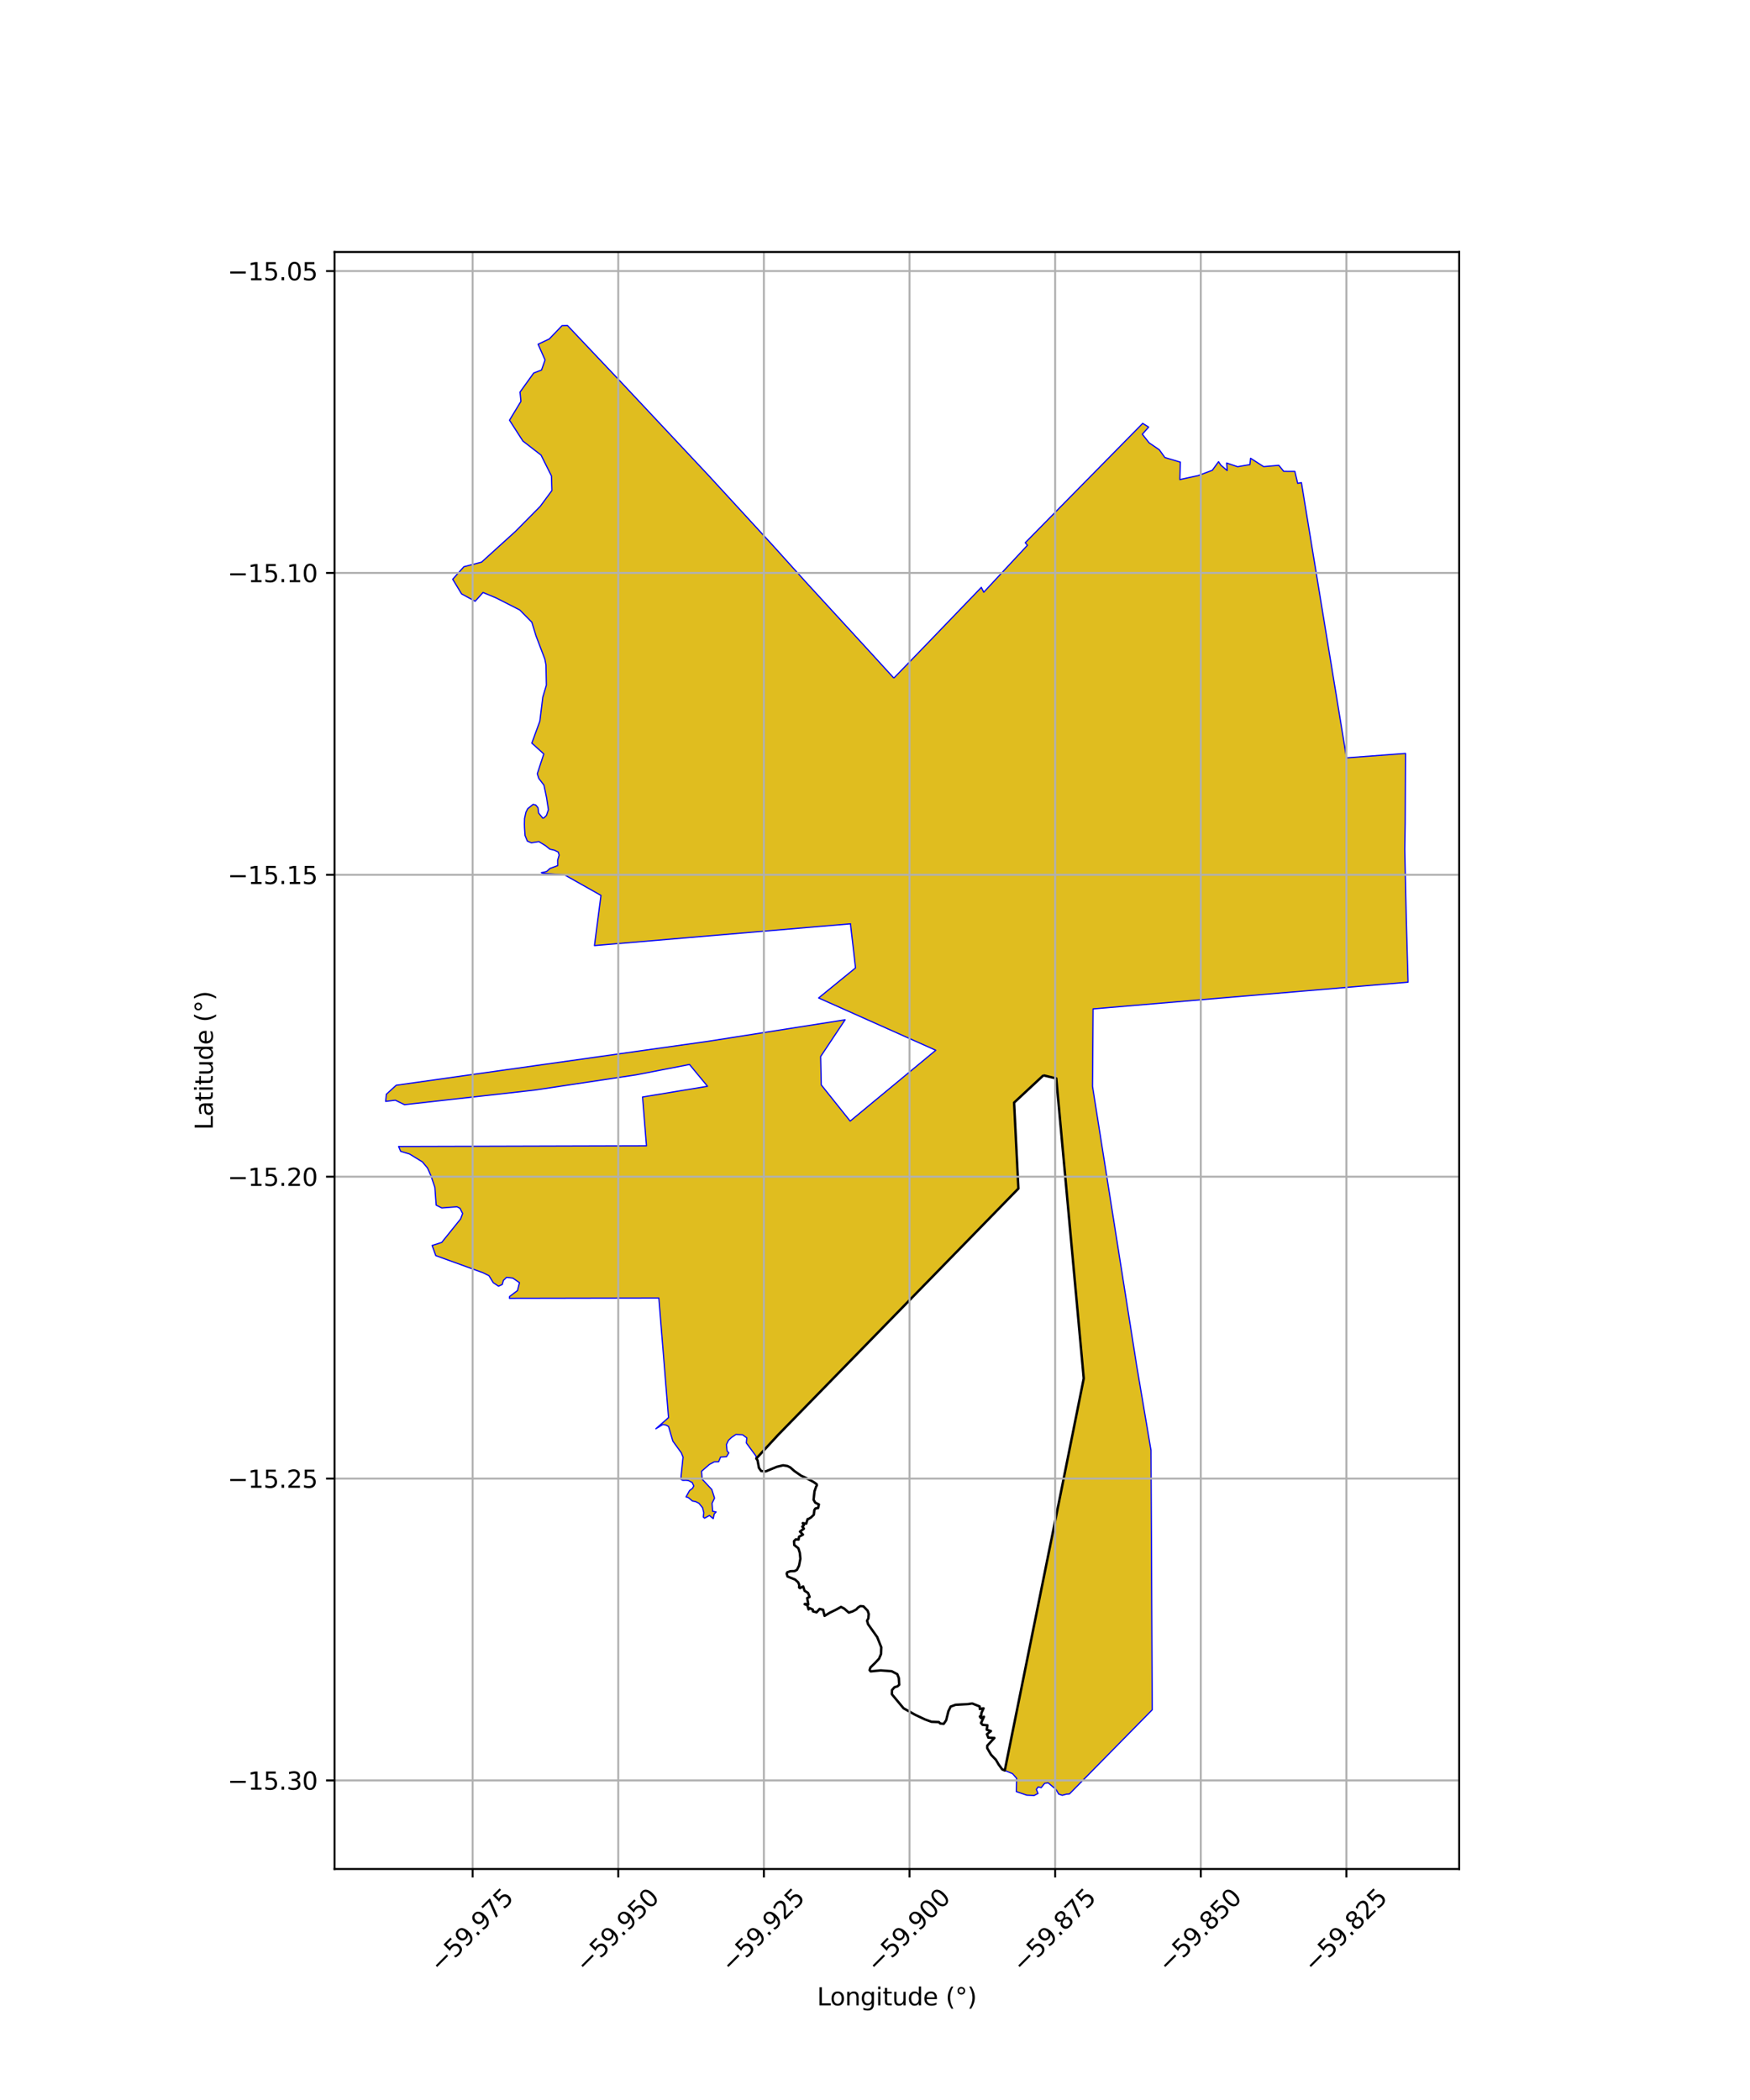 <?xml version="1.0" encoding="utf-8" standalone="no"?>
<!DOCTYPE svg PUBLIC "-//W3C//DTD SVG 1.1//EN"
  "http://www.w3.org/Graphics/SVG/1.1/DTD/svg11.dtd">
<svg xmlns:xlink="http://www.w3.org/1999/xlink" width="720pt" height="864pt" viewBox="0 0 720 864" xmlns="http://www.w3.org/2000/svg" version="1.1">
 <defs>
  <style type="text/css">*{stroke-linejoin: round; stroke-linecap: butt}</style>
 </defs>
 <g id="figure_1">
  <g id="patch_1">
   <path d="M 0 864 
L 720 864 
L 720 0 
L 0 0 
z
" style="fill: #ffffff"/>
  </g>
  <g id="axes_1">
   <g id="patch_2">
    <path d="M 137.648 768.96 
L 600.352 768.96 
L 600.352 103.68 
L 137.648 103.68 
z
" style="fill: #ffffff"/>
   </g>
   <g id="PatchCollection_1">
    <defs>
     <path id="m3ea8d80f6e" d="M 367.749 -585.018 
L 373.406 -590.836 
L 381.075 -598.774 
L 402.22 -620.748 
L 403.749 -622.336 
L 404.746 -620.338 
L 422.721 -639.662 
L 421.816 -640.71 
L 443.921 -663.181 
L 444.237 -663.502 
L 448.361 -667.689 
L 470.135 -689.809 
L 472.586 -688.283 
L 469.98 -685.348 
L 472.787 -681.799 
L 476.963 -678.959 
L 479.263 -675.764 
L 485.608 -673.87 
L 485.413 -666.692 
L 492.98 -668.335 
L 498.782 -670.513 
L 501.34 -674.045 
L 502.332 -672.579 
L 504.903 -670.405 
L 504.663 -673.509 
L 509.189 -671.979 
L 514.25 -672.848 
L 514.536 -675.453 
L 519.896 -672.014 
L 526.151 -672.545 
L 528.157 -670.076 
L 532.742 -670.054 
L 533.907 -665.14 
L 535.439 -665.432 
L 543.953 -613.484 
L 550.687 -572.395 
L 553.998 -552.198 
L 578.281 -554.017 
L 578.14 -525.379 
L 577.963 -514.517 
L 578.571 -486.424 
L 579.32 -459.903 
L 514.125 -454.367 
L 449.727 -448.909 
L 449.491 -417.047 
L 467.681 -302 
L 473.547 -267.311 
L 474.062 -160.54 
L 440.878 -126.802 
L 439.99 -125.922 
L 438.75 -125.821 
L 437.039 -125.36 
L 435.563 -125.878 
L 434.485 -127.758 
L 431.261 -130.472 
L 429.8 -130.277 
L 428.369 -128.49 
L 427.149 -128.822 
L 426.378 -127.792 
L 427.069 -126.113 
L 425.463 -125.28 
L 422.406 -125.424 
L 418.13 -126.893 
L 418.281 -132.346 
L 416.571 -134.27 
L 413.392 -135.572 
L 413.641 -136.724 
L 436.598 -250.554 
L 441.165 -273.334 
L 445.884 -296.882 
L 442.526 -333.537 
L 434.569 -420.3 
L 429.291 -421.578 
L 417.228 -410.346 
L 418.994 -374.994 
L 390.491 -345.761 
L 363.474 -318.063 
L 357.937 -312.382 
L 339.557 -293.54 
L 320.038 -273.534 
L 312.124 -264.96 
L 311.161 -263.918 
L 310.991 -264.988 
L 307.064 -270.325 
L 307.25 -272.427 
L 305.508 -273.702 
L 302.771 -273.818 
L 300.967 -272.591 
L 299.701 -271.402 
L 298.862 -269.636 
L 299.134 -267.053 
L 299.855 -266.249 
L 298.881 -264.651 
L 296.476 -264.515 
L 295.661 -262.588 
L 293.867 -262.557 
L 291.848 -261.47 
L 288.635 -258.673 
L 288.868 -255.452 
L 292.851 -251.177 
L 293.989 -247.636 
L 292.965 -245.521 
L 293.21 -242.208 
L 294.627 -241.93 
L 293.844 -241.082 
L 293.436 -239.186 
L 291.89 -240.484 
L 289.873 -239.381 
L 289.343 -239.853 
L 289.56 -241.638 
L 289.049 -243.681 
L 287.55 -245.519 
L 286.184 -246.202 
L 284.896 -246.438 
L 283.181 -247.851 
L 282.254 -248.128 
L 283.683 -250.722 
L 284.957 -251.698 
L 285.433 -252.654 
L 284.791 -254.047 
L 283.234 -254.857 
L 282.275 -254.975 
L 280.871 -254.953 
L 280.112 -255.421 
L 280.22 -256.815 
L 281.027 -264.512 
L 280.292 -266.294 
L 276.813 -271.109 
L 275.065 -277.088 
L 273.965 -277.725 
L 272.689 -277.887 
L 269.839 -276.177 
L 273.024 -278.975 
L 275.045 -280.748 
L 271.056 -329.956 
L 221.108 -329.863 
L 218.491 -329.858 
L 209.583 -329.842 
L 209.616 -330.549 
L 212.922 -333.036 
L 213.724 -336.28 
L 210.958 -338.167 
L 208.443 -338.485 
L 207.116 -337.208 
L 206.654 -335.524 
L 205.104 -334.829 
L 202.939 -336.267 
L 201.185 -339.14 
L 198.68 -340.373 
L 179.293 -347.409 
L 177.793 -351.571 
L 181.728 -352.826 
L 189.518 -362.504 
L 190.097 -364.07 
L 190.339 -364.723 
L 189.258 -366.863 
L 188.023 -367.488 
L 181.761 -367.016 
L 179.462 -368.166 
L 178.924 -375.454 
L 177.322 -380.201 
L 175.904 -383.426 
L 173.799 -385.957 
L 168.506 -389.202 
L 164.828 -390.319 
L 163.999 -392.299 
L 194.286 -392.381 
L 203.934 -392.407 
L 221.496 -392.456 
L 265.981 -392.582 
L 264.355 -412.658 
L 291.072 -417.074 
L 290.952 -417.236 
L 283.688 -426.039 
L 261.77 -421.78 
L 219.853 -415.492 
L 215.61 -415.016 
L 166.418 -409.499 
L 162.654 -411.345 
L 158.68 -410.854 
L 158.948 -413.792 
L 163.023 -417.506 
L 199.317 -422.615 
L 207.834 -423.814 
L 291.217 -435.563 
L 347.699 -444.429 
L 343.149 -437.598 
L 337.641 -429.328 
L 337.902 -417.625 
L 338.21 -417.238 
L 349.783 -402.745 
L 385.002 -431.896 
L 336.801 -453.408 
L 339.857 -455.895 
L 342.455 -458.014 
L 345.577 -460.563 
L 347.646 -462.25 
L 351.99 -465.785 
L 351.469 -470.335 
L 350.893 -475.339 
L 350.6 -477.854 
L 349.987 -483.174 
L 349.945 -483.916 
L 244.575 -474.959 
L 247.251 -495.606 
L 232.254 -504.067 
L 223.389 -504.665 
L 222.737 -504.964 
L 224.098 -505.219 
L 224.936 -505.47 
L 226.278 -506.695 
L 229.446 -507.863 
L 229.431 -510.097 
L 230.044 -512.177 
L 229.673 -513.429 
L 228.117 -514.188 
L 226.249 -514.621 
L 224.479 -516.031 
L 221.707 -517.742 
L 218.622 -517.24 
L 216.943 -517.966 
L 216.013 -520.262 
L 215.799 -523.416 
L 215.755 -524.895 
L 215.813 -527.247 
L 216.369 -529.813 
L 217.118 -531.285 
L 219.34 -533.067 
L 220.415 -532.796 
L 221.335 -531.697 
L 221.615 -529.48 
L 223.301 -527.401 
L 223.792 -527.497 
L 224.83 -528.524 
L 225.626 -530.876 
L 224.887 -535.695 
L 224.338 -538.381 
L 223.798 -540.959 
L 221.664 -543.74 
L 221.055 -545.651 
L 223.726 -553.81 
L 218.807 -558.267 
L 222.112 -567.303 
L 223.314 -577.155 
L 224.783 -582.064 
L 224.63 -590.381 
L 224.173 -592.797 
L 220.517 -602.415 
L 218.813 -607.999 
L 213.833 -613.054 
L 204.073 -618.01 
L 198.733 -620.237 
L 195.495 -616.625 
L 189.915 -619.649 
L 186.26 -625.679 
L 190.853 -630.827 
L 198.127 -632.721 
L 212.043 -645.341 
L 222.258 -655.662 
L 227.066 -662.181 
L 226.868 -668.214 
L 222.597 -676.767 
L 215.129 -682.545 
L 209.623 -691.111 
L 214.319 -698.868 
L 213.949 -702.692 
L 219.576 -710.523 
L 222.795 -711.763 
L 224.255 -715.895 
L 221.382 -722.377 
L 225.984 -724.54 
L 231.232 -730.012 
L 233.469 -730.08 
L 256.432 -705.811 
L 291.862 -668.024 
L 317.989 -639.563 
L 331.151 -624.962 
L 357.184 -596.585 
L 367.749 -585.018 
" style="stroke: #0000ff; stroke-width: 0.5"/>
    </defs>
    <g clip-path="url(#pb56e94cec9)">
     <use xlink:href="#m3ea8d80f6e" x="0" y="864" style="fill: #e0bd1f; stroke: #0000ff; stroke-width: 0.5"/>
    </g>
   </g>
   <g id="PatchCollection_2">
    <path d="M 429.291 442.422 
L 434.569 443.699 
L 445.883 567.118 
L 436.598 613.446 
L 413.392 728.428 
L 412.332 727.972 
L 410.871 725.967 
L 409.754 724.048 
L 407.776 721.986 
L 406.172 719.236 
L 406.201 718.205 
L 409.12 715.052 
L 406.617 714.91 
L 406.058 713.503 
L 407.687 712.219 
L 405.967 711.646 
L 406.258 709.84 
L 404.266 709.643 
L 403.62 708.901 
L 404.833 706.313 
L 403.57 706.852 
L 403.146 706.239 
L 403.737 705.666 
L 403.765 704.81 
L 404.66 702.85 
L 403.116 703.131 
L 403.068 702.084 
L 399.991 700.853 
L 398.336 701.118 
L 393.121 701.405 
L 391.116 702.149 
L 390.199 704.04 
L 389.282 707.764 
L 388.25 709.254 
L 386.818 709.082 
L 386.302 708.509 
L 383.265 708.394 
L 380.572 707.42 
L 376.561 705.53 
L 371.747 702.837 
L 366.934 697.051 
L 366.991 695.332 
L 368.023 694.186 
L 369.283 693.785 
L 369.971 693.155 
L 369.799 690.405 
L 369.169 688.801 
L 366.877 687.598 
L 362.35 687.254 
L 358.224 687.655 
L 357.766 687.14 
L 358.11 686.051 
L 360 684.217 
L 361.662 682.441 
L 362.464 680.551 
L 362.579 677.744 
L 360.917 673.561 
L 357.135 668.233 
L 356.734 666.801 
L 357.25 665.884 
L 357.422 664.051 
L 356.963 662.675 
L 355.244 660.899 
L 353.983 660.785 
L 353.009 661.415 
L 352.322 662.16 
L 350.832 662.962 
L 349.227 663.477 
L 347.337 661.816 
L 346.019 661.128 
L 343.955 662.275 
L 341.377 663.534 
L 339.253 664.822 
L 338.64 662.299 
L 337.222 661.95 
L 335.967 663.352 
L 334.456 662.947 
L 334.397 662.23 
L 333.132 661.628 
L 332.654 662.132 
L 332.15 660.416 
L 331.052 660.006 
L 331.175 659.904 
L 332.564 660.101 
L 332.101 657.498 
L 333.093 657 
L 332.441 655.363 
L 331.029 654.49 
L 330.456 652.699 
L 329.135 653.389 
L 328.764 653.106 
L 328.847 652.132 
L 328.415 651.049 
L 327.152 649.884 
L 324.029 648.624 
L 323.656 647.478 
L 323.885 646.905 
L 325.146 646.446 
L 326.923 646.389 
L 327.897 645.874 
L 328.756 644.126 
L 329.301 641.318 
L 329.072 638.912 
L 328.47 636.993 
L 326.779 635.675 
L 326.694 634.071 
L 327.405 633.331 
L 328.559 633.43 
L 328.731 632.263 
L 330.357 631.398 
L 329.126 630.142 
L 330.753 628.927 
L 330.083 628.093 
L 330.733 627.502 
L 330.285 626.656 
L 331.69 626.885 
L 332.268 624.998 
L 332.529 625.015 
L 333.615 624.359 
L 334.82 623.224 
L 335.057 621.269 
L 335.517 620.62 
L 336.581 620.442 
L 336.917 618.979 
L 335.43 618.242 
L 334.728 617.046 
L 335.115 613.56 
L 335.766 611.667 
L 336.081 611.134 
L 336.005 610.635 
L 334.687 609.719 
L 331.535 608.028 
L 329.587 607.14 
L 326.865 605.249 
L 325.118 603.731 
L 323.971 603.158 
L 322.195 602.871 
L 319.645 603.473 
L 315.061 605.364 
L 313.17 605.221 
L 312.253 603.931 
L 311.68 600.837 
L 311.161 600.082 
L 320.038 590.466 
L 418.994 489.007 
L 417.228 453.654 
L 429.291 442.422 
L 429.291 442.422 
" clip-path="url(#pb56e94cec9)" style="fill: none; stroke: #000000"/>
   </g>
   <g id="matplotlib.axis_1">
    <g id="xtick_1">
     <g id="line2d_1">
      <path d="M 194.449 768.96 
L 194.449 103.68 
" clip-path="url(#pb56e94cec9)" style="fill: none; stroke: #b0b0b0; stroke-width: 0.8; stroke-linecap: square"/>
     </g>
     <g id="line2d_2">
      <defs>
       <path id="m4d69215db4" d="M 0 0 
L 0 3.5 
" style="stroke: #000000; stroke-width: 0.8"/>
      </defs>
      <g>
       <use xlink:href="#m4d69215db4" x="194.449" y="768.96" style="stroke: #000000; stroke-width: 0.8"/>
      </g>
     </g>
     <g id="text_1">
      <!-- −59.975 -->
      <g transform="translate(181.066 812) rotate(-45) scale(0.1 -0.1)">
       <defs>
        <path id="DejaVuSans-2212" d="M 678 2272 
L 4684 2272 
L 4684 1741 
L 678 1741 
L 678 2272 
z
" transform="scale(0.016)"/>
        <path id="DejaVuSans-35" d="M 691 4666 
L 3169 4666 
L 3169 4134 
L 1269 4134 
L 1269 2991 
Q 1406 3038 1543 3061 
Q 1681 3084 1819 3084 
Q 2600 3084 3056 2656 
Q 3513 2228 3513 1497 
Q 3513 744 3044 326 
Q 2575 -91 1722 -91 
Q 1428 -91 1123 -41 
Q 819 9 494 109 
L 494 744 
Q 775 591 1075 516 
Q 1375 441 1709 441 
Q 2250 441 2565 725 
Q 2881 1009 2881 1497 
Q 2881 1984 2565 2268 
Q 2250 2553 1709 2553 
Q 1456 2553 1204 2497 
Q 953 2441 691 2322 
L 691 4666 
z
" transform="scale(0.016)"/>
        <path id="DejaVuSans-39" d="M 703 97 
L 703 672 
Q 941 559 1184 500 
Q 1428 441 1663 441 
Q 2288 441 2617 861 
Q 2947 1281 2994 2138 
Q 2813 1869 2534 1725 
Q 2256 1581 1919 1581 
Q 1219 1581 811 2004 
Q 403 2428 403 3163 
Q 403 3881 828 4315 
Q 1253 4750 1959 4750 
Q 2769 4750 3195 4129 
Q 3622 3509 3622 2328 
Q 3622 1225 3098 567 
Q 2575 -91 1691 -91 
Q 1453 -91 1209 -44 
Q 966 3 703 97 
z
M 1959 2075 
Q 2384 2075 2632 2365 
Q 2881 2656 2881 3163 
Q 2881 3666 2632 3958 
Q 2384 4250 1959 4250 
Q 1534 4250 1286 3958 
Q 1038 3666 1038 3163 
Q 1038 2656 1286 2365 
Q 1534 2075 1959 2075 
z
" transform="scale(0.016)"/>
        <path id="DejaVuSans-2e" d="M 684 794 
L 1344 794 
L 1344 0 
L 684 0 
L 684 794 
z
" transform="scale(0.016)"/>
        <path id="DejaVuSans-37" d="M 525 4666 
L 3525 4666 
L 3525 4397 
L 1831 0 
L 1172 0 
L 2766 4134 
L 525 4134 
L 525 4666 
z
" transform="scale(0.016)"/>
       </defs>
       <use xlink:href="#DejaVuSans-2212"/>
       <use xlink:href="#DejaVuSans-35" transform="translate(83.789 0)"/>
       <use xlink:href="#DejaVuSans-39" transform="translate(147.412 0)"/>
       <use xlink:href="#DejaVuSans-2e" transform="translate(211.035 0)"/>
       <use xlink:href="#DejaVuSans-39" transform="translate(242.822 0)"/>
       <use xlink:href="#DejaVuSans-37" transform="translate(306.445 0)"/>
       <use xlink:href="#DejaVuSans-35" transform="translate(370.068 0)"/>
      </g>
     </g>
    </g>
    <g id="xtick_2">
     <g id="line2d_3">
      <path d="M 254.365 768.96 
L 254.365 103.68 
" clip-path="url(#pb56e94cec9)" style="fill: none; stroke: #b0b0b0; stroke-width: 0.8; stroke-linecap: square"/>
     </g>
     <g id="line2d_4">
      <g>
       <use xlink:href="#m4d69215db4" x="254.365" y="768.96" style="stroke: #000000; stroke-width: 0.8"/>
      </g>
     </g>
     <g id="text_2">
      <!-- −59.950 -->
      <g transform="translate(240.983 812) rotate(-45) scale(0.1 -0.1)">
       <defs>
        <path id="DejaVuSans-30" d="M 2034 4250 
Q 1547 4250 1301 3770 
Q 1056 3291 1056 2328 
Q 1056 1369 1301 889 
Q 1547 409 2034 409 
Q 2525 409 2770 889 
Q 3016 1369 3016 2328 
Q 3016 3291 2770 3770 
Q 2525 4250 2034 4250 
z
M 2034 4750 
Q 2819 4750 3233 4129 
Q 3647 3509 3647 2328 
Q 3647 1150 3233 529 
Q 2819 -91 2034 -91 
Q 1250 -91 836 529 
Q 422 1150 422 2328 
Q 422 3509 836 4129 
Q 1250 4750 2034 4750 
z
" transform="scale(0.016)"/>
       </defs>
       <use xlink:href="#DejaVuSans-2212"/>
       <use xlink:href="#DejaVuSans-35" transform="translate(83.789 0)"/>
       <use xlink:href="#DejaVuSans-39" transform="translate(147.412 0)"/>
       <use xlink:href="#DejaVuSans-2e" transform="translate(211.035 0)"/>
       <use xlink:href="#DejaVuSans-39" transform="translate(242.822 0)"/>
       <use xlink:href="#DejaVuSans-35" transform="translate(306.445 0)"/>
       <use xlink:href="#DejaVuSans-30" transform="translate(370.068 0)"/>
      </g>
     </g>
    </g>
    <g id="xtick_3">
     <g id="line2d_5">
      <path d="M 314.282 768.96 
L 314.282 103.68 
" clip-path="url(#pb56e94cec9)" style="fill: none; stroke: #b0b0b0; stroke-width: 0.8; stroke-linecap: square"/>
     </g>
     <g id="line2d_6">
      <g>
       <use xlink:href="#m4d69215db4" x="314.282" y="768.96" style="stroke: #000000; stroke-width: 0.8"/>
      </g>
     </g>
     <g id="text_3">
      <!-- −59.925 -->
      <g transform="translate(300.899 812) rotate(-45) scale(0.1 -0.1)">
       <defs>
        <path id="DejaVuSans-32" d="M 1228 531 
L 3431 531 
L 3431 0 
L 469 0 
L 469 531 
Q 828 903 1448 1529 
Q 2069 2156 2228 2338 
Q 2531 2678 2651 2914 
Q 2772 3150 2772 3378 
Q 2772 3750 2511 3984 
Q 2250 4219 1831 4219 
Q 1534 4219 1204 4116 
Q 875 4013 500 3803 
L 500 4441 
Q 881 4594 1212 4672 
Q 1544 4750 1819 4750 
Q 2544 4750 2975 4387 
Q 3406 4025 3406 3419 
Q 3406 3131 3298 2873 
Q 3191 2616 2906 2266 
Q 2828 2175 2409 1742 
Q 1991 1309 1228 531 
z
" transform="scale(0.016)"/>
       </defs>
       <use xlink:href="#DejaVuSans-2212"/>
       <use xlink:href="#DejaVuSans-35" transform="translate(83.789 0)"/>
       <use xlink:href="#DejaVuSans-39" transform="translate(147.412 0)"/>
       <use xlink:href="#DejaVuSans-2e" transform="translate(211.035 0)"/>
       <use xlink:href="#DejaVuSans-39" transform="translate(242.822 0)"/>
       <use xlink:href="#DejaVuSans-32" transform="translate(306.445 0)"/>
       <use xlink:href="#DejaVuSans-35" transform="translate(370.068 0)"/>
      </g>
     </g>
    </g>
    <g id="xtick_4">
     <g id="line2d_7">
      <path d="M 374.198 768.96 
L 374.198 103.68 
" clip-path="url(#pb56e94cec9)" style="fill: none; stroke: #b0b0b0; stroke-width: 0.8; stroke-linecap: square"/>
     </g>
     <g id="line2d_8">
      <g>
       <use xlink:href="#m4d69215db4" x="374.198" y="768.96" style="stroke: #000000; stroke-width: 0.8"/>
      </g>
     </g>
     <g id="text_4">
      <!-- −59.900 -->
      <g transform="translate(360.815 812) rotate(-45) scale(0.1 -0.1)">
       <use xlink:href="#DejaVuSans-2212"/>
       <use xlink:href="#DejaVuSans-35" transform="translate(83.789 0)"/>
       <use xlink:href="#DejaVuSans-39" transform="translate(147.412 0)"/>
       <use xlink:href="#DejaVuSans-2e" transform="translate(211.035 0)"/>
       <use xlink:href="#DejaVuSans-39" transform="translate(242.822 0)"/>
       <use xlink:href="#DejaVuSans-30" transform="translate(306.445 0)"/>
       <use xlink:href="#DejaVuSans-30" transform="translate(370.068 0)"/>
      </g>
     </g>
    </g>
    <g id="xtick_5">
     <g id="line2d_9">
      <path d="M 434.114 768.96 
L 434.114 103.68 
" clip-path="url(#pb56e94cec9)" style="fill: none; stroke: #b0b0b0; stroke-width: 0.8; stroke-linecap: square"/>
     </g>
     <g id="line2d_10">
      <g>
       <use xlink:href="#m4d69215db4" x="434.114" y="768.96" style="stroke: #000000; stroke-width: 0.8"/>
      </g>
     </g>
     <g id="text_5">
      <!-- −59.875 -->
      <g transform="translate(420.732 812) rotate(-45) scale(0.1 -0.1)">
       <defs>
        <path id="DejaVuSans-38" d="M 2034 2216 
Q 1584 2216 1326 1975 
Q 1069 1734 1069 1313 
Q 1069 891 1326 650 
Q 1584 409 2034 409 
Q 2484 409 2743 651 
Q 3003 894 3003 1313 
Q 3003 1734 2745 1975 
Q 2488 2216 2034 2216 
z
M 1403 2484 
Q 997 2584 770 2862 
Q 544 3141 544 3541 
Q 544 4100 942 4425 
Q 1341 4750 2034 4750 
Q 2731 4750 3128 4425 
Q 3525 4100 3525 3541 
Q 3525 3141 3298 2862 
Q 3072 2584 2669 2484 
Q 3125 2378 3379 2068 
Q 3634 1759 3634 1313 
Q 3634 634 3220 271 
Q 2806 -91 2034 -91 
Q 1263 -91 848 271 
Q 434 634 434 1313 
Q 434 1759 690 2068 
Q 947 2378 1403 2484 
z
M 1172 3481 
Q 1172 3119 1398 2916 
Q 1625 2713 2034 2713 
Q 2441 2713 2670 2916 
Q 2900 3119 2900 3481 
Q 2900 3844 2670 4047 
Q 2441 4250 2034 4250 
Q 1625 4250 1398 4047 
Q 1172 3844 1172 3481 
z
" transform="scale(0.016)"/>
       </defs>
       <use xlink:href="#DejaVuSans-2212"/>
       <use xlink:href="#DejaVuSans-35" transform="translate(83.789 0)"/>
       <use xlink:href="#DejaVuSans-39" transform="translate(147.412 0)"/>
       <use xlink:href="#DejaVuSans-2e" transform="translate(211.035 0)"/>
       <use xlink:href="#DejaVuSans-38" transform="translate(242.822 0)"/>
       <use xlink:href="#DejaVuSans-37" transform="translate(306.445 0)"/>
       <use xlink:href="#DejaVuSans-35" transform="translate(370.068 0)"/>
      </g>
     </g>
    </g>
    <g id="xtick_6">
     <g id="line2d_11">
      <path d="M 494.031 768.96 
L 494.031 103.68 
" clip-path="url(#pb56e94cec9)" style="fill: none; stroke: #b0b0b0; stroke-width: 0.8; stroke-linecap: square"/>
     </g>
     <g id="line2d_12">
      <g>
       <use xlink:href="#m4d69215db4" x="494.031" y="768.96" style="stroke: #000000; stroke-width: 0.8"/>
      </g>
     </g>
     <g id="text_6">
      <!-- −59.850 -->
      <g transform="translate(480.648 812) rotate(-45) scale(0.1 -0.1)">
       <use xlink:href="#DejaVuSans-2212"/>
       <use xlink:href="#DejaVuSans-35" transform="translate(83.789 0)"/>
       <use xlink:href="#DejaVuSans-39" transform="translate(147.412 0)"/>
       <use xlink:href="#DejaVuSans-2e" transform="translate(211.035 0)"/>
       <use xlink:href="#DejaVuSans-38" transform="translate(242.822 0)"/>
       <use xlink:href="#DejaVuSans-35" transform="translate(306.445 0)"/>
       <use xlink:href="#DejaVuSans-30" transform="translate(370.068 0)"/>
      </g>
     </g>
    </g>
    <g id="xtick_7">
     <g id="line2d_13">
      <path d="M 553.947 768.96 
L 553.947 103.68 
" clip-path="url(#pb56e94cec9)" style="fill: none; stroke: #b0b0b0; stroke-width: 0.8; stroke-linecap: square"/>
     </g>
     <g id="line2d_14">
      <g>
       <use xlink:href="#m4d69215db4" x="553.947" y="768.96" style="stroke: #000000; stroke-width: 0.8"/>
      </g>
     </g>
     <g id="text_7">
      <!-- −59.825 -->
      <g transform="translate(540.565 812) rotate(-45) scale(0.1 -0.1)">
       <use xlink:href="#DejaVuSans-2212"/>
       <use xlink:href="#DejaVuSans-35" transform="translate(83.789 0)"/>
       <use xlink:href="#DejaVuSans-39" transform="translate(147.412 0)"/>
       <use xlink:href="#DejaVuSans-2e" transform="translate(211.035 0)"/>
       <use xlink:href="#DejaVuSans-38" transform="translate(242.822 0)"/>
       <use xlink:href="#DejaVuSans-32" transform="translate(306.445 0)"/>
       <use xlink:href="#DejaVuSans-35" transform="translate(370.068 0)"/>
      </g>
     </g>
    </g>
    <g id="text_8">
     <!-- Longitude (°) -->
     <g transform="translate(336.14 825.069) scale(0.1 -0.1)">
      <defs>
       <path id="DejaVuSans-4c" d="M 628 4666 
L 1259 4666 
L 1259 531 
L 3531 531 
L 3531 0 
L 628 0 
L 628 4666 
z
" transform="scale(0.016)"/>
       <path id="DejaVuSans-6f" d="M 1959 3097 
Q 1497 3097 1228 2736 
Q 959 2375 959 1747 
Q 959 1119 1226 758 
Q 1494 397 1959 397 
Q 2419 397 2687 759 
Q 2956 1122 2956 1747 
Q 2956 2369 2687 2733 
Q 2419 3097 1959 3097 
z
M 1959 3584 
Q 2709 3584 3137 3096 
Q 3566 2609 3566 1747 
Q 3566 888 3137 398 
Q 2709 -91 1959 -91 
Q 1206 -91 779 398 
Q 353 888 353 1747 
Q 353 2609 779 3096 
Q 1206 3584 1959 3584 
z
" transform="scale(0.016)"/>
       <path id="DejaVuSans-6e" d="M 3513 2113 
L 3513 0 
L 2938 0 
L 2938 2094 
Q 2938 2591 2744 2837 
Q 2550 3084 2163 3084 
Q 1697 3084 1428 2787 
Q 1159 2491 1159 1978 
L 1159 0 
L 581 0 
L 581 3500 
L 1159 3500 
L 1159 2956 
Q 1366 3272 1645 3428 
Q 1925 3584 2291 3584 
Q 2894 3584 3203 3211 
Q 3513 2838 3513 2113 
z
" transform="scale(0.016)"/>
       <path id="DejaVuSans-67" d="M 2906 1791 
Q 2906 2416 2648 2759 
Q 2391 3103 1925 3103 
Q 1463 3103 1205 2759 
Q 947 2416 947 1791 
Q 947 1169 1205 825 
Q 1463 481 1925 481 
Q 2391 481 2648 825 
Q 2906 1169 2906 1791 
z
M 3481 434 
Q 3481 -459 3084 -895 
Q 2688 -1331 1869 -1331 
Q 1566 -1331 1297 -1286 
Q 1028 -1241 775 -1147 
L 775 -588 
Q 1028 -725 1275 -790 
Q 1522 -856 1778 -856 
Q 2344 -856 2625 -561 
Q 2906 -266 2906 331 
L 2906 616 
Q 2728 306 2450 153 
Q 2172 0 1784 0 
Q 1141 0 747 490 
Q 353 981 353 1791 
Q 353 2603 747 3093 
Q 1141 3584 1784 3584 
Q 2172 3584 2450 3431 
Q 2728 3278 2906 2969 
L 2906 3500 
L 3481 3500 
L 3481 434 
z
" transform="scale(0.016)"/>
       <path id="DejaVuSans-69" d="M 603 3500 
L 1178 3500 
L 1178 0 
L 603 0 
L 603 3500 
z
M 603 4863 
L 1178 4863 
L 1178 4134 
L 603 4134 
L 603 4863 
z
" transform="scale(0.016)"/>
       <path id="DejaVuSans-74" d="M 1172 4494 
L 1172 3500 
L 2356 3500 
L 2356 3053 
L 1172 3053 
L 1172 1153 
Q 1172 725 1289 603 
Q 1406 481 1766 481 
L 2356 481 
L 2356 0 
L 1766 0 
Q 1100 0 847 248 
Q 594 497 594 1153 
L 594 3053 
L 172 3053 
L 172 3500 
L 594 3500 
L 594 4494 
L 1172 4494 
z
" transform="scale(0.016)"/>
       <path id="DejaVuSans-75" d="M 544 1381 
L 544 3500 
L 1119 3500 
L 1119 1403 
Q 1119 906 1312 657 
Q 1506 409 1894 409 
Q 2359 409 2629 706 
Q 2900 1003 2900 1516 
L 2900 3500 
L 3475 3500 
L 3475 0 
L 2900 0 
L 2900 538 
Q 2691 219 2414 64 
Q 2138 -91 1772 -91 
Q 1169 -91 856 284 
Q 544 659 544 1381 
z
M 1991 3584 
L 1991 3584 
z
" transform="scale(0.016)"/>
       <path id="DejaVuSans-64" d="M 2906 2969 
L 2906 4863 
L 3481 4863 
L 3481 0 
L 2906 0 
L 2906 525 
Q 2725 213 2448 61 
Q 2172 -91 1784 -91 
Q 1150 -91 751 415 
Q 353 922 353 1747 
Q 353 2572 751 3078 
Q 1150 3584 1784 3584 
Q 2172 3584 2448 3432 
Q 2725 3281 2906 2969 
z
M 947 1747 
Q 947 1113 1208 752 
Q 1469 391 1925 391 
Q 2381 391 2643 752 
Q 2906 1113 2906 1747 
Q 2906 2381 2643 2742 
Q 2381 3103 1925 3103 
Q 1469 3103 1208 2742 
Q 947 2381 947 1747 
z
" transform="scale(0.016)"/>
       <path id="DejaVuSans-65" d="M 3597 1894 
L 3597 1613 
L 953 1613 
Q 991 1019 1311 708 
Q 1631 397 2203 397 
Q 2534 397 2845 478 
Q 3156 559 3463 722 
L 3463 178 
Q 3153 47 2828 -22 
Q 2503 -91 2169 -91 
Q 1331 -91 842 396 
Q 353 884 353 1716 
Q 353 2575 817 3079 
Q 1281 3584 2069 3584 
Q 2775 3584 3186 3129 
Q 3597 2675 3597 1894 
z
M 3022 2063 
Q 3016 2534 2758 2815 
Q 2500 3097 2075 3097 
Q 1594 3097 1305 2825 
Q 1016 2553 972 2059 
L 3022 2063 
z
" transform="scale(0.016)"/>
       <path id="DejaVuSans-20" transform="scale(0.016)"/>
       <path id="DejaVuSans-28" d="M 1984 4856 
Q 1566 4138 1362 3434 
Q 1159 2731 1159 2009 
Q 1159 1288 1364 580 
Q 1569 -128 1984 -844 
L 1484 -844 
Q 1016 -109 783 600 
Q 550 1309 550 2009 
Q 550 2706 781 3412 
Q 1013 4119 1484 4856 
L 1984 4856 
z
" transform="scale(0.016)"/>
       <path id="DejaVuSans-b0" d="M 1600 4347 
Q 1350 4347 1178 4173 
Q 1006 4000 1006 3750 
Q 1006 3503 1178 3333 
Q 1350 3163 1600 3163 
Q 1850 3163 2022 3333 
Q 2194 3503 2194 3750 
Q 2194 3997 2020 4172 
Q 1847 4347 1600 4347 
z
M 1600 4750 
Q 1800 4750 1984 4673 
Q 2169 4597 2303 4453 
Q 2447 4313 2519 4134 
Q 2591 3956 2591 3750 
Q 2591 3338 2302 3052 
Q 2013 2766 1594 2766 
Q 1172 2766 890 3047 
Q 609 3328 609 3750 
Q 609 4169 896 4459 
Q 1184 4750 1600 4750 
z
" transform="scale(0.016)"/>
       <path id="DejaVuSans-29" d="M 513 4856 
L 1013 4856 
Q 1481 4119 1714 3412 
Q 1947 2706 1947 2009 
Q 1947 1309 1714 600 
Q 1481 -109 1013 -844 
L 513 -844 
Q 928 -128 1133 580 
Q 1338 1288 1338 2009 
Q 1338 2731 1133 3434 
Q 928 4138 513 4856 
z
" transform="scale(0.016)"/>
      </defs>
      <use xlink:href="#DejaVuSans-4c"/>
      <use xlink:href="#DejaVuSans-6f" transform="translate(53.963 0)"/>
      <use xlink:href="#DejaVuSans-6e" transform="translate(115.145 0)"/>
      <use xlink:href="#DejaVuSans-67" transform="translate(178.523 0)"/>
      <use xlink:href="#DejaVuSans-69" transform="translate(242 0)"/>
      <use xlink:href="#DejaVuSans-74" transform="translate(269.783 0)"/>
      <use xlink:href="#DejaVuSans-75" transform="translate(308.992 0)"/>
      <use xlink:href="#DejaVuSans-64" transform="translate(372.371 0)"/>
      <use xlink:href="#DejaVuSans-65" transform="translate(435.848 0)"/>
      <use xlink:href="#DejaVuSans-20" transform="translate(497.371 0)"/>
      <use xlink:href="#DejaVuSans-28" transform="translate(529.158 0)"/>
      <use xlink:href="#DejaVuSans-b0" transform="translate(568.172 0)"/>
      <use xlink:href="#DejaVuSans-29" transform="translate(618.172 0)"/>
     </g>
    </g>
   </g>
   <g id="matplotlib.axis_2">
    <g id="ytick_1">
     <g id="line2d_15">
      <path d="M 137.648 732.523 
L 600.352 732.523 
" clip-path="url(#pb56e94cec9)" style="fill: none; stroke: #b0b0b0; stroke-width: 0.8; stroke-linecap: square"/>
     </g>
     <g id="line2d_16">
      <defs>
       <path id="me195cb3fef" d="M 0 0 
L -3.5 0 
" style="stroke: #000000; stroke-width: 0.8"/>
      </defs>
      <g>
       <use xlink:href="#me195cb3fef" x="137.648" y="732.523" style="stroke: #000000; stroke-width: 0.8"/>
      </g>
     </g>
     <g id="text_9">
      <!-- −15.30 -->
      <g transform="translate(93.64 736.322) scale(0.1 -0.1)">
       <defs>
        <path id="DejaVuSans-31" d="M 794 531 
L 1825 531 
L 1825 4091 
L 703 3866 
L 703 4441 
L 1819 4666 
L 2450 4666 
L 2450 531 
L 3481 531 
L 3481 0 
L 794 0 
L 794 531 
z
" transform="scale(0.016)"/>
        <path id="DejaVuSans-33" d="M 2597 2516 
Q 3050 2419 3304 2112 
Q 3559 1806 3559 1356 
Q 3559 666 3084 287 
Q 2609 -91 1734 -91 
Q 1441 -91 1130 -33 
Q 819 25 488 141 
L 488 750 
Q 750 597 1062 519 
Q 1375 441 1716 441 
Q 2309 441 2620 675 
Q 2931 909 2931 1356 
Q 2931 1769 2642 2001 
Q 2353 2234 1838 2234 
L 1294 2234 
L 1294 2753 
L 1863 2753 
Q 2328 2753 2575 2939 
Q 2822 3125 2822 3475 
Q 2822 3834 2567 4026 
Q 2313 4219 1838 4219 
Q 1578 4219 1281 4162 
Q 984 4106 628 3988 
L 628 4550 
Q 988 4650 1302 4700 
Q 1616 4750 1894 4750 
Q 2613 4750 3031 4423 
Q 3450 4097 3450 3541 
Q 3450 3153 3228 2886 
Q 3006 2619 2597 2516 
z
" transform="scale(0.016)"/>
       </defs>
       <use xlink:href="#DejaVuSans-2212"/>
       <use xlink:href="#DejaVuSans-31" transform="translate(83.789 0)"/>
       <use xlink:href="#DejaVuSans-35" transform="translate(147.412 0)"/>
       <use xlink:href="#DejaVuSans-2e" transform="translate(211.035 0)"/>
       <use xlink:href="#DejaVuSans-33" transform="translate(242.822 0)"/>
       <use xlink:href="#DejaVuSans-30" transform="translate(306.445 0)"/>
      </g>
     </g>
    </g>
    <g id="ytick_2">
     <g id="line2d_17">
      <path d="M 137.648 608.322 
L 600.352 608.322 
" clip-path="url(#pb56e94cec9)" style="fill: none; stroke: #b0b0b0; stroke-width: 0.8; stroke-linecap: square"/>
     </g>
     <g id="line2d_18">
      <g>
       <use xlink:href="#me195cb3fef" x="137.648" y="608.322" style="stroke: #000000; stroke-width: 0.8"/>
      </g>
     </g>
     <g id="text_10">
      <!-- −15.25 -->
      <g transform="translate(93.64 612.122) scale(0.1 -0.1)">
       <use xlink:href="#DejaVuSans-2212"/>
       <use xlink:href="#DejaVuSans-31" transform="translate(83.789 0)"/>
       <use xlink:href="#DejaVuSans-35" transform="translate(147.412 0)"/>
       <use xlink:href="#DejaVuSans-2e" transform="translate(211.035 0)"/>
       <use xlink:href="#DejaVuSans-32" transform="translate(242.822 0)"/>
       <use xlink:href="#DejaVuSans-35" transform="translate(306.445 0)"/>
      </g>
     </g>
    </g>
    <g id="ytick_3">
     <g id="line2d_19">
      <path d="M 137.648 484.121 
L 600.352 484.121 
" clip-path="url(#pb56e94cec9)" style="fill: none; stroke: #b0b0b0; stroke-width: 0.8; stroke-linecap: square"/>
     </g>
     <g id="line2d_20">
      <g>
       <use xlink:href="#me195cb3fef" x="137.648" y="484.121" style="stroke: #000000; stroke-width: 0.8"/>
      </g>
     </g>
     <g id="text_11">
      <!-- −15.20 -->
      <g transform="translate(93.64 487.921) scale(0.1 -0.1)">
       <use xlink:href="#DejaVuSans-2212"/>
       <use xlink:href="#DejaVuSans-31" transform="translate(83.789 0)"/>
       <use xlink:href="#DejaVuSans-35" transform="translate(147.412 0)"/>
       <use xlink:href="#DejaVuSans-2e" transform="translate(211.035 0)"/>
       <use xlink:href="#DejaVuSans-32" transform="translate(242.822 0)"/>
       <use xlink:href="#DejaVuSans-30" transform="translate(306.445 0)"/>
      </g>
     </g>
    </g>
    <g id="ytick_4">
     <g id="line2d_21">
      <path d="M 137.648 359.92 
L 600.352 359.92 
" clip-path="url(#pb56e94cec9)" style="fill: none; stroke: #b0b0b0; stroke-width: 0.8; stroke-linecap: square"/>
     </g>
     <g id="line2d_22">
      <g>
       <use xlink:href="#me195cb3fef" x="137.648" y="359.92" style="stroke: #000000; stroke-width: 0.8"/>
      </g>
     </g>
     <g id="text_12">
      <!-- −15.15 -->
      <g transform="translate(93.64 363.72) scale(0.1 -0.1)">
       <use xlink:href="#DejaVuSans-2212"/>
       <use xlink:href="#DejaVuSans-31" transform="translate(83.789 0)"/>
       <use xlink:href="#DejaVuSans-35" transform="translate(147.412 0)"/>
       <use xlink:href="#DejaVuSans-2e" transform="translate(211.035 0)"/>
       <use xlink:href="#DejaVuSans-31" transform="translate(242.822 0)"/>
       <use xlink:href="#DejaVuSans-35" transform="translate(306.445 0)"/>
      </g>
     </g>
    </g>
    <g id="ytick_5">
     <g id="line2d_23">
      <path d="M 137.648 235.719 
L 600.352 235.719 
" clip-path="url(#pb56e94cec9)" style="fill: none; stroke: #b0b0b0; stroke-width: 0.8; stroke-linecap: square"/>
     </g>
     <g id="line2d_24">
      <g>
       <use xlink:href="#me195cb3fef" x="137.648" y="235.719" style="stroke: #000000; stroke-width: 0.8"/>
      </g>
     </g>
     <g id="text_13">
      <!-- −15.10 -->
      <g transform="translate(93.64 239.519) scale(0.1 -0.1)">
       <use xlink:href="#DejaVuSans-2212"/>
       <use xlink:href="#DejaVuSans-31" transform="translate(83.789 0)"/>
       <use xlink:href="#DejaVuSans-35" transform="translate(147.412 0)"/>
       <use xlink:href="#DejaVuSans-2e" transform="translate(211.035 0)"/>
       <use xlink:href="#DejaVuSans-31" transform="translate(242.822 0)"/>
       <use xlink:href="#DejaVuSans-30" transform="translate(306.445 0)"/>
      </g>
     </g>
    </g>
    <g id="ytick_6">
     <g id="line2d_25">
      <path d="M 137.648 111.518 
L 600.352 111.518 
" clip-path="url(#pb56e94cec9)" style="fill: none; stroke: #b0b0b0; stroke-width: 0.8; stroke-linecap: square"/>
     </g>
     <g id="line2d_26">
      <g>
       <use xlink:href="#me195cb3fef" x="137.648" y="111.518" style="stroke: #000000; stroke-width: 0.8"/>
      </g>
     </g>
     <g id="text_14">
      <!-- −15.05 -->
      <g transform="translate(93.64 115.318) scale(0.1 -0.1)">
       <use xlink:href="#DejaVuSans-2212"/>
       <use xlink:href="#DejaVuSans-31" transform="translate(83.789 0)"/>
       <use xlink:href="#DejaVuSans-35" transform="translate(147.412 0)"/>
       <use xlink:href="#DejaVuSans-2e" transform="translate(211.035 0)"/>
       <use xlink:href="#DejaVuSans-30" transform="translate(242.822 0)"/>
       <use xlink:href="#DejaVuSans-35" transform="translate(306.445 0)"/>
      </g>
     </g>
    </g>
    <g id="text_15">
     <!-- Latitude (°) -->
     <g transform="translate(87.56 464.89) rotate(-90) scale(0.1 -0.1)">
      <defs>
       <path id="DejaVuSans-61" d="M 2194 1759 
Q 1497 1759 1228 1600 
Q 959 1441 959 1056 
Q 959 750 1161 570 
Q 1363 391 1709 391 
Q 2188 391 2477 730 
Q 2766 1069 2766 1631 
L 2766 1759 
L 2194 1759 
z
M 3341 1997 
L 3341 0 
L 2766 0 
L 2766 531 
Q 2569 213 2275 61 
Q 1981 -91 1556 -91 
Q 1019 -91 701 211 
Q 384 513 384 1019 
Q 384 1609 779 1909 
Q 1175 2209 1959 2209 
L 2766 2209 
L 2766 2266 
Q 2766 2663 2505 2880 
Q 2244 3097 1772 3097 
Q 1472 3097 1187 3025 
Q 903 2953 641 2809 
L 641 3341 
Q 956 3463 1253 3523 
Q 1550 3584 1831 3584 
Q 2591 3584 2966 3190 
Q 3341 2797 3341 1997 
z
" transform="scale(0.016)"/>
      </defs>
      <use xlink:href="#DejaVuSans-4c"/>
      <use xlink:href="#DejaVuSans-61" transform="translate(55.713 0)"/>
      <use xlink:href="#DejaVuSans-74" transform="translate(116.992 0)"/>
      <use xlink:href="#DejaVuSans-69" transform="translate(156.201 0)"/>
      <use xlink:href="#DejaVuSans-74" transform="translate(183.984 0)"/>
      <use xlink:href="#DejaVuSans-75" transform="translate(223.193 0)"/>
      <use xlink:href="#DejaVuSans-64" transform="translate(286.572 0)"/>
      <use xlink:href="#DejaVuSans-65" transform="translate(350.049 0)"/>
      <use xlink:href="#DejaVuSans-20" transform="translate(411.572 0)"/>
      <use xlink:href="#DejaVuSans-28" transform="translate(443.359 0)"/>
      <use xlink:href="#DejaVuSans-b0" transform="translate(482.373 0)"/>
      <use xlink:href="#DejaVuSans-29" transform="translate(532.373 0)"/>
     </g>
    </g>
   </g>
   <g id="patch_3">
    <path d="M 137.648 768.96 
L 137.648 103.68 
" style="fill: none; stroke: #000000; stroke-width: 0.8; stroke-linejoin: miter; stroke-linecap: square"/>
   </g>
   <g id="patch_4">
    <path d="M 600.352 768.96 
L 600.352 103.68 
" style="fill: none; stroke: #000000; stroke-width: 0.8; stroke-linejoin: miter; stroke-linecap: square"/>
   </g>
   <g id="patch_5">
    <path d="M 137.648 768.96 
L 600.352 768.96 
" style="fill: none; stroke: #000000; stroke-width: 0.8; stroke-linejoin: miter; stroke-linecap: square"/>
   </g>
   <g id="patch_6">
    <path d="M 137.648 103.68 
L 600.352 103.68 
" style="fill: none; stroke: #000000; stroke-width: 0.8; stroke-linejoin: miter; stroke-linecap: square"/>
   </g>
  </g>
 </g>
 <defs>
  <clipPath id="pb56e94cec9">
   <rect x="137.648" y="103.68" width="462.705" height="665.28"/>
  </clipPath>
 </defs>
</svg>
